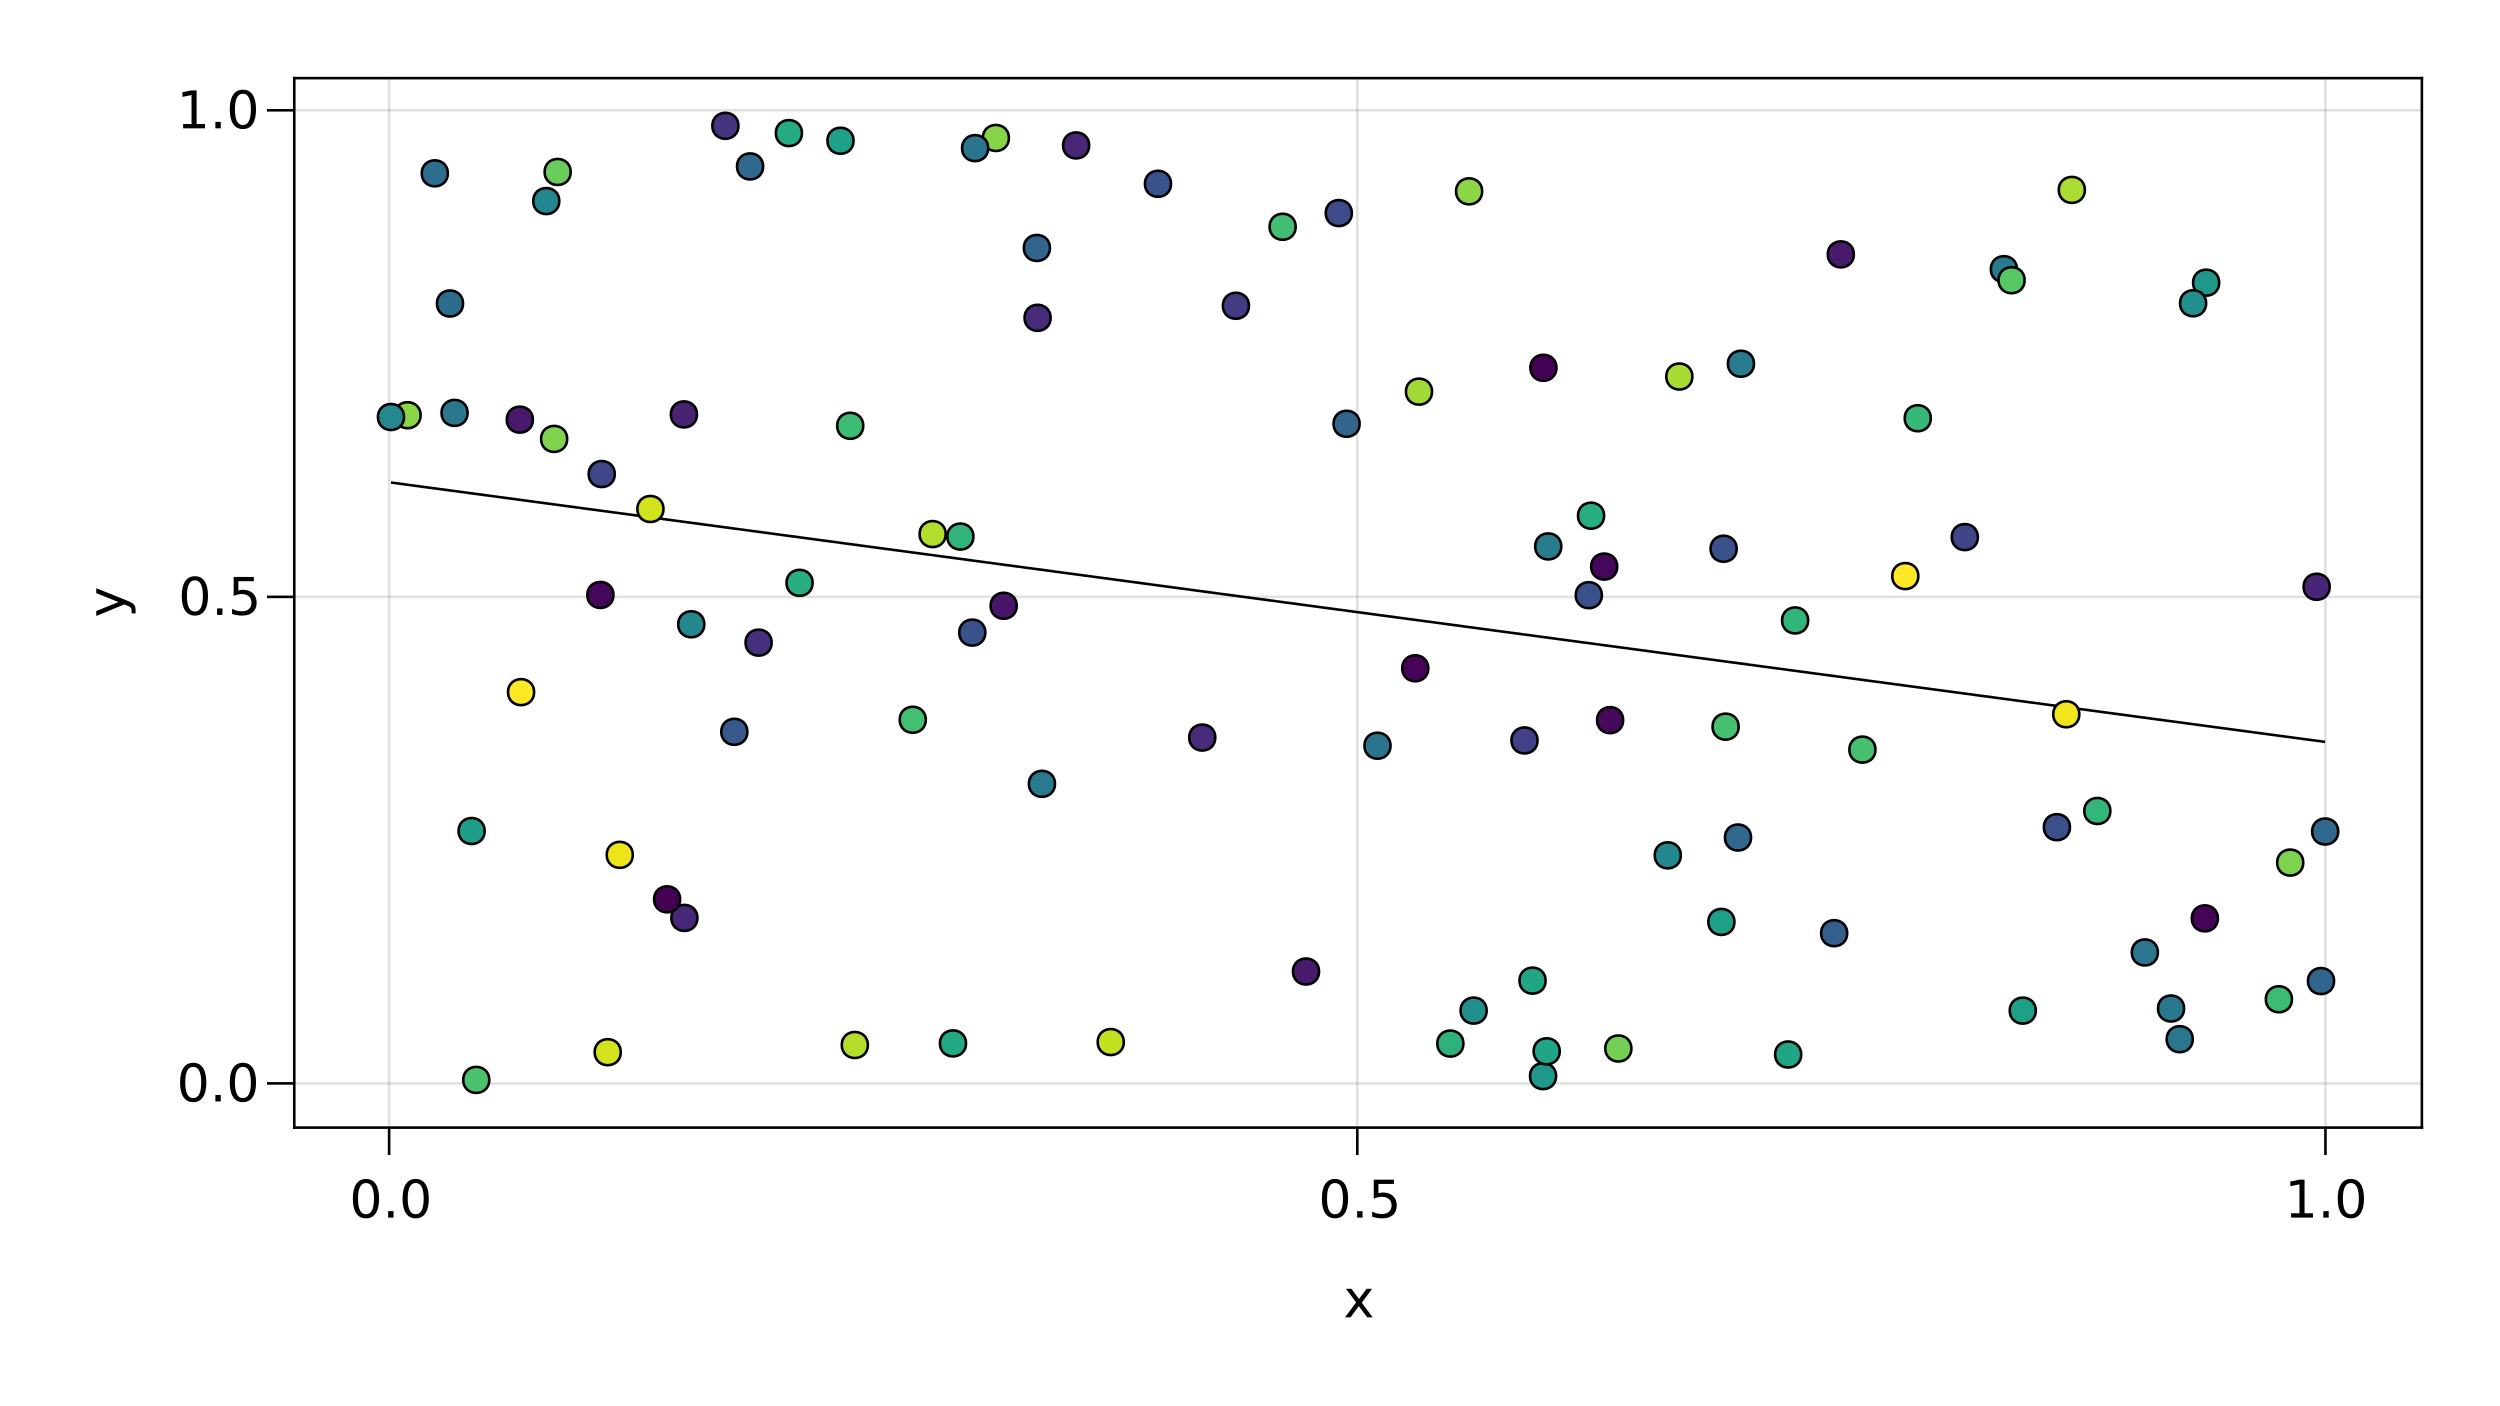<?xml version="1.0" encoding="UTF-8"?>
<svg xmlns="http://www.w3.org/2000/svg" xmlns:xlink="http://www.w3.org/1999/xlink" width="960pt" height="540pt" viewBox="0 0 960 540" version="1.1">
<defs>
<g>
<symbol overflow="visible" id="glyph0-0">
<path style="stroke:none;" d="M 1 3.531 L 1 -14.109 L 11 -14.109 L 11 3.531 Z M 2.125 2.422 L 9.891 2.422 L 9.891 -12.984 L 2.125 -12.984 Z M 2.125 2.422 "/>
</symbol>
<symbol overflow="visible" id="glyph0-1">
<path style="stroke:none;" d="M 6.359 -13.281 C 5.336 -13.281 4.57 -12.781 4.062 -11.781 C 3.551 -10.781 3.297 -9.281 3.297 -7.281 C 3.297 -5.281 3.551 -3.781 4.062 -2.781 C 4.57 -1.781 5.336 -1.281 6.359 -1.281 C 7.379 -1.281 8.145 -1.781 8.656 -2.781 C 9.164 -3.781 9.422 -5.281 9.422 -7.281 C 9.422 -9.281 9.164 -10.781 8.656 -11.781 C 8.145 -12.781 7.379 -13.281 6.359 -13.281 Z M 6.359 -14.844 C 7.992 -14.844 9.238 -14.195 10.094 -12.906 C 10.957 -11.613 11.391 -9.738 11.391 -7.281 C 11.391 -4.82 10.957 -2.945 10.094 -1.656 C 9.238 -0.363 7.992 0.281 6.359 0.281 C 4.723 0.281 3.473 -0.363 2.609 -1.656 C 1.742 -2.945 1.312 -4.82 1.312 -7.281 C 1.312 -9.738 1.742 -11.613 2.609 -12.906 C 3.473 -14.195 4.723 -14.844 6.359 -14.844 Z M 6.359 -14.844 "/>
</symbol>
<symbol overflow="visible" id="glyph1-0">
<path style="stroke:none;" d="M 1 3.531 L 1 -14.109 L 11 -14.109 L 11 3.531 Z M 2.125 2.422 L 9.891 2.422 L 9.891 -12.984 L 2.125 -12.984 Z M 2.125 2.422 "/>
</symbol>
<symbol overflow="visible" id="glyph1-1">
<path style="stroke:none;" d="M 2.141 -2.484 L 4.203 -2.484 L 4.203 0 L 2.141 0 Z M 2.141 -2.484 "/>
</symbol>
<symbol overflow="visible" id="glyph1-2">
<path style="stroke:none;" d="M 6.359 -13.281 C 5.336 -13.281 4.57 -12.781 4.062 -11.781 C 3.551 -10.781 3.297 -9.281 3.297 -7.281 C 3.297 -5.281 3.551 -3.781 4.062 -2.781 C 4.57 -1.781 5.336 -1.281 6.359 -1.281 C 7.379 -1.281 8.145 -1.781 8.656 -2.781 C 9.164 -3.781 9.422 -5.281 9.422 -7.281 C 9.422 -9.281 9.164 -10.781 8.656 -11.781 C 8.145 -12.781 7.379 -13.281 6.359 -13.281 Z M 6.359 -14.844 C 7.992 -14.844 9.238 -14.195 10.094 -12.906 C 10.957 -11.613 11.391 -9.738 11.391 -7.281 C 11.391 -4.82 10.957 -2.945 10.094 -1.656 C 9.238 -0.363 7.992 0.281 6.359 0.281 C 4.723 0.281 3.473 -0.363 2.609 -1.656 C 1.742 -2.945 1.312 -4.82 1.312 -7.281 C 1.312 -9.738 1.742 -11.613 2.609 -12.906 C 3.473 -14.195 4.723 -14.844 6.359 -14.844 Z M 6.359 -14.844 "/>
</symbol>
<symbol overflow="visible" id="glyph2-0">
<path style="stroke:none;" d="M 1 3.531 L 1 -14.109 L 11 -14.109 L 11 3.531 Z M 2.125 2.422 L 9.891 2.422 L 9.891 -12.984 L 2.125 -12.984 Z M 2.125 2.422 "/>
</symbol>
<symbol overflow="visible" id="glyph2-1">
<path style="stroke:none;" d="M 6.359 -13.281 C 5.336 -13.281 4.57 -12.781 4.062 -11.781 C 3.551 -10.781 3.297 -9.281 3.297 -7.281 C 3.297 -5.281 3.551 -3.781 4.062 -2.781 C 4.57 -1.781 5.336 -1.281 6.359 -1.281 C 7.379 -1.281 8.145 -1.781 8.656 -2.781 C 9.164 -3.781 9.422 -5.281 9.422 -7.281 C 9.422 -9.281 9.164 -10.781 8.656 -11.781 C 8.145 -12.781 7.379 -13.281 6.359 -13.281 Z M 6.359 -14.844 C 7.992 -14.844 9.238 -14.195 10.094 -12.906 C 10.957 -11.613 11.391 -9.738 11.391 -7.281 C 11.391 -4.82 10.957 -2.945 10.094 -1.656 C 9.238 -0.363 7.992 0.281 6.359 0.281 C 4.723 0.281 3.473 -0.363 2.609 -1.656 C 1.742 -2.945 1.312 -4.82 1.312 -7.281 C 1.312 -9.738 1.742 -11.613 2.609 -12.906 C 3.473 -14.195 4.723 -14.844 6.359 -14.844 Z M 6.359 -14.844 "/>
</symbol>
<symbol overflow="visible" id="glyph2-2">
<path style="stroke:none;" d="M 2.484 -1.656 L 5.703 -1.656 L 5.703 -12.781 L 2.203 -12.078 L 2.203 -13.875 L 5.688 -14.578 L 7.656 -14.578 L 7.656 -1.656 L 10.875 -1.656 L 10.875 0 L 2.484 0 Z M 2.484 -1.656 "/>
</symbol>
<symbol overflow="visible" id="glyph2-3">
<path style="stroke:none;" d="M 10.984 -10.938 L 7.016 -5.609 L 11.188 0 L 9.062 0 L 5.875 -4.297 L 2.703 0 L 0.578 0 L 4.828 -5.719 L 0.938 -10.938 L 3.062 -10.938 L 5.953 -7.047 L 8.859 -10.938 Z M 10.984 -10.938 "/>
</symbol>
<symbol overflow="visible" id="glyph3-0">
<path style="stroke:none;" d="M 1 3.531 L 1 -14.109 L 11 -14.109 L 11 3.531 Z M 2.125 2.422 L 9.891 2.422 L 9.891 -12.984 L 2.125 -12.984 Z M 2.125 2.422 "/>
</symbol>
<symbol overflow="visible" id="glyph3-1">
<path style="stroke:none;" d="M 2.141 -2.484 L 4.203 -2.484 L 4.203 0 L 2.141 0 Z M 2.141 -2.484 "/>
</symbol>
<symbol overflow="visible" id="glyph3-2">
<path style="stroke:none;" d="M 2.156 -14.578 L 9.906 -14.578 L 9.906 -12.922 L 3.969 -12.922 L 3.969 -9.344 C 4.25 -9.445 4.531 -9.52 4.812 -9.562 C 5.102 -9.613 5.395 -9.641 5.688 -9.641 C 7.312 -9.641 8.598 -9.191 9.547 -8.297 C 10.504 -7.41 10.984 -6.203 10.984 -4.672 C 10.984 -3.109 10.492 -1.891 9.516 -1.016 C 8.535 -0.148 7.156 0.281 5.375 0.281 C 4.77 0.281 4.148 0.227 3.516 0.125 C 2.879 0.02 2.223 -0.133 1.547 -0.344 L 1.547 -2.328 C 2.129 -2.004 2.734 -1.766 3.359 -1.609 C 3.984 -1.453 4.645 -1.375 5.344 -1.375 C 6.469 -1.375 7.359 -1.672 8.016 -2.266 C 8.672 -2.859 9 -3.66 9 -4.672 C 9 -5.691 8.672 -6.5 8.016 -7.094 C 7.359 -7.688 6.469 -7.984 5.344 -7.984 C 4.812 -7.984 4.285 -7.922 3.766 -7.797 C 3.242 -7.68 2.707 -7.5 2.156 -7.25 Z M 2.156 -14.578 "/>
</symbol>
<symbol overflow="visible" id="glyph4-0">
<path style="stroke:none;" d="M 1 3.531 L 1 -14.109 L 11 -14.109 L 11 3.531 Z M 2.125 2.422 L 9.891 2.422 L 9.891 -12.984 L 2.125 -12.984 Z M 2.125 2.422 "/>
</symbol>
<symbol overflow="visible" id="glyph4-1">
<path style="stroke:none;" d="M 2.141 -2.484 L 4.203 -2.484 L 4.203 0 L 2.141 0 Z M 2.141 -2.484 "/>
</symbol>
<symbol overflow="visible" id="glyph4-2">
<path style="stroke:none;" d="M 6.359 -13.281 C 5.336 -13.281 4.57 -12.781 4.062 -11.781 C 3.551 -10.781 3.297 -9.281 3.297 -7.281 C 3.297 -5.281 3.551 -3.781 4.062 -2.781 C 4.57 -1.781 5.336 -1.281 6.359 -1.281 C 7.379 -1.281 8.145 -1.781 8.656 -2.781 C 9.164 -3.781 9.422 -5.281 9.422 -7.281 C 9.422 -9.281 9.164 -10.781 8.656 -11.781 C 8.145 -12.781 7.379 -13.281 6.359 -13.281 Z M 6.359 -14.844 C 7.992 -14.844 9.238 -14.195 10.094 -12.906 C 10.957 -11.613 11.391 -9.738 11.391 -7.281 C 11.391 -4.82 10.957 -2.945 10.094 -1.656 C 9.238 -0.363 7.992 0.281 6.359 0.281 C 4.723 0.281 3.473 -0.363 2.609 -1.656 C 1.742 -2.945 1.312 -4.82 1.312 -7.281 C 1.312 -9.738 1.742 -11.613 2.609 -12.906 C 3.473 -14.195 4.723 -14.844 6.359 -14.844 Z M 6.359 -14.844 "/>
</symbol>
<symbol overflow="visible" id="glyph5-0">
<path style="stroke:none;" d="M 1 3.531 L 1 -14.109 L 11 -14.109 L 11 3.531 Z M 2.125 2.422 L 9.891 2.422 L 9.891 -12.984 L 2.125 -12.984 Z M 2.125 2.422 "/>
</symbol>
<symbol overflow="visible" id="glyph5-1">
<path style="stroke:none;" d="M 6.359 -13.281 C 5.336 -13.281 4.57 -12.781 4.062 -11.781 C 3.551 -10.781 3.297 -9.281 3.297 -7.281 C 3.297 -5.281 3.551 -3.781 4.062 -2.781 C 4.57 -1.781 5.336 -1.281 6.359 -1.281 C 7.379 -1.281 8.145 -1.781 8.656 -2.781 C 9.164 -3.781 9.422 -5.281 9.422 -7.281 C 9.422 -9.281 9.164 -10.781 8.656 -11.781 C 8.145 -12.781 7.379 -13.281 6.359 -13.281 Z M 6.359 -14.844 C 7.992 -14.844 9.238 -14.195 10.094 -12.906 C 10.957 -11.613 11.391 -9.738 11.391 -7.281 C 11.391 -4.82 10.957 -2.945 10.094 -1.656 C 9.238 -0.363 7.992 0.281 6.359 0.281 C 4.723 0.281 3.473 -0.363 2.609 -1.656 C 1.742 -2.945 1.312 -4.82 1.312 -7.281 C 1.312 -9.738 1.742 -11.613 2.609 -12.906 C 3.473 -14.195 4.723 -14.844 6.359 -14.844 Z M 6.359 -14.844 "/>
</symbol>
<symbol overflow="visible" id="glyph6-0">
<path style="stroke:none;" d="M 1 3.531 L 1 -14.109 L 11 -14.109 L 11 3.531 Z M 2.125 2.422 L 9.891 2.422 L 9.891 -12.984 L 2.125 -12.984 Z M 2.125 2.422 "/>
</symbol>
<symbol overflow="visible" id="glyph6-1">
<path style="stroke:none;" d="M 2.141 -2.484 L 4.203 -2.484 L 4.203 0 L 2.141 0 Z M 2.141 -2.484 "/>
</symbol>
<symbol overflow="visible" id="glyph6-2">
<path style="stroke:none;" d="M 6.359 -13.281 C 5.336 -13.281 4.57 -12.781 4.062 -11.781 C 3.551 -10.781 3.297 -9.281 3.297 -7.281 C 3.297 -5.281 3.551 -3.781 4.062 -2.781 C 4.57 -1.781 5.336 -1.281 6.359 -1.281 C 7.379 -1.281 8.145 -1.781 8.656 -2.781 C 9.164 -3.781 9.422 -5.281 9.422 -7.281 C 9.422 -9.281 9.164 -10.781 8.656 -11.781 C 8.145 -12.781 7.379 -13.281 6.359 -13.281 Z M 6.359 -14.844 C 7.992 -14.844 9.238 -14.195 10.094 -12.906 C 10.957 -11.613 11.391 -9.738 11.391 -7.281 C 11.391 -4.82 10.957 -2.945 10.094 -1.656 C 9.238 -0.363 7.992 0.281 6.359 0.281 C 4.723 0.281 3.473 -0.363 2.609 -1.656 C 1.742 -2.945 1.312 -4.82 1.312 -7.281 C 1.312 -9.738 1.742 -11.613 2.609 -12.906 C 3.473 -14.195 4.723 -14.844 6.359 -14.844 Z M 6.359 -14.844 "/>
</symbol>
<symbol overflow="visible" id="glyph7-0">
<path style="stroke:none;" d="M 1 3.531 L 1 -14.109 L 11 -14.109 L 11 3.531 Z M 2.125 2.422 L 9.891 2.422 L 9.891 -12.984 L 2.125 -12.984 Z M 2.125 2.422 "/>
</symbol>
<symbol overflow="visible" id="glyph7-1">
<path style="stroke:none;" d="M 6.359 -13.281 C 5.336 -13.281 4.57 -12.781 4.062 -11.781 C 3.551 -10.781 3.297 -9.281 3.297 -7.281 C 3.297 -5.281 3.551 -3.781 4.062 -2.781 C 4.57 -1.781 5.336 -1.281 6.359 -1.281 C 7.379 -1.281 8.145 -1.781 8.656 -2.781 C 9.164 -3.781 9.422 -5.281 9.422 -7.281 C 9.422 -9.281 9.164 -10.781 8.656 -11.781 C 8.145 -12.781 7.379 -13.281 6.359 -13.281 Z M 6.359 -14.844 C 7.992 -14.844 9.238 -14.195 10.094 -12.906 C 10.957 -11.613 11.391 -9.738 11.391 -7.281 C 11.391 -4.82 10.957 -2.945 10.094 -1.656 C 9.238 -0.363 7.992 0.281 6.359 0.281 C 4.723 0.281 3.473 -0.363 2.609 -1.656 C 1.742 -2.945 1.312 -4.82 1.312 -7.281 C 1.312 -9.738 1.742 -11.613 2.609 -12.906 C 3.473 -14.195 4.723 -14.844 6.359 -14.844 Z M 6.359 -14.844 "/>
</symbol>
<symbol overflow="visible" id="glyph8-0">
<path style="stroke:none;" d="M 1 3.531 L 1 -14.109 L 11 -14.109 L 11 3.531 Z M 2.125 2.422 L 9.891 2.422 L 9.891 -12.984 L 2.125 -12.984 Z M 2.125 2.422 "/>
</symbol>
<symbol overflow="visible" id="glyph8-1">
<path style="stroke:none;" d="M 2.141 -2.484 L 4.203 -2.484 L 4.203 0 L 2.141 0 Z M 2.141 -2.484 "/>
</symbol>
<symbol overflow="visible" id="glyph8-2">
<path style="stroke:none;" d="M 2.156 -14.578 L 9.906 -14.578 L 9.906 -12.922 L 3.969 -12.922 L 3.969 -9.344 C 4.25 -9.445 4.531 -9.52 4.812 -9.562 C 5.102 -9.613 5.395 -9.641 5.688 -9.641 C 7.312 -9.641 8.598 -9.191 9.547 -8.297 C 10.504 -7.41 10.984 -6.203 10.984 -4.672 C 10.984 -3.109 10.492 -1.891 9.516 -1.016 C 8.535 -0.148 7.156 0.281 5.375 0.281 C 4.77 0.281 4.148 0.227 3.516 0.125 C 2.879 0.02 2.223 -0.133 1.547 -0.344 L 1.547 -2.328 C 2.129 -2.004 2.734 -1.766 3.359 -1.609 C 3.984 -1.453 4.645 -1.375 5.344 -1.375 C 6.469 -1.375 7.359 -1.672 8.016 -2.266 C 8.672 -2.859 9 -3.66 9 -4.672 C 9 -5.691 8.672 -6.5 8.016 -7.094 C 7.359 -7.688 6.469 -7.984 5.344 -7.984 C 4.812 -7.984 4.285 -7.922 3.766 -7.797 C 3.242 -7.68 2.707 -7.5 2.156 -7.25 Z M 2.156 -14.578 "/>
</symbol>
<symbol overflow="visible" id="glyph9-0">
<path style="stroke:none;" d="M 1 3.531 L 1 -14.109 L 11 -14.109 L 11 3.531 Z M 2.125 2.422 L 9.891 2.422 L 9.891 -12.984 L 2.125 -12.984 Z M 2.125 2.422 "/>
</symbol>
<symbol overflow="visible" id="glyph9-1">
<path style="stroke:none;" d="M 2.484 -1.656 L 5.703 -1.656 L 5.703 -12.781 L 2.203 -12.078 L 2.203 -13.875 L 5.688 -14.578 L 7.656 -14.578 L 7.656 -1.656 L 10.875 -1.656 L 10.875 0 L 2.484 0 Z M 2.484 -1.656 "/>
</symbol>
<symbol overflow="visible" id="glyph10-0">
<path style="stroke:none;" d="M 1 3.531 L 1 -14.109 L 11 -14.109 L 11 3.531 Z M 2.125 2.422 L 9.891 2.422 L 9.891 -12.984 L 2.125 -12.984 Z M 2.125 2.422 "/>
</symbol>
<symbol overflow="visible" id="glyph10-1">
<path style="stroke:none;" d="M 2.141 -2.484 L 4.203 -2.484 L 4.203 0 L 2.141 0 Z M 2.141 -2.484 "/>
</symbol>
<symbol overflow="visible" id="glyph10-2">
<path style="stroke:none;" d="M 6.359 -13.281 C 5.336 -13.281 4.57 -12.781 4.062 -11.781 C 3.551 -10.781 3.297 -9.281 3.297 -7.281 C 3.297 -5.281 3.551 -3.781 4.062 -2.781 C 4.57 -1.781 5.336 -1.281 6.359 -1.281 C 7.379 -1.281 8.145 -1.781 8.656 -2.781 C 9.164 -3.781 9.422 -5.281 9.422 -7.281 C 9.422 -9.281 9.164 -10.781 8.656 -11.781 C 8.145 -12.781 7.379 -13.281 6.359 -13.281 Z M 6.359 -14.844 C 7.992 -14.844 9.238 -14.195 10.094 -12.906 C 10.957 -11.613 11.391 -9.738 11.391 -7.281 C 11.391 -4.82 10.957 -2.945 10.094 -1.656 C 9.238 -0.363 7.992 0.281 6.359 0.281 C 4.723 0.281 3.473 -0.363 2.609 -1.656 C 1.742 -2.945 1.312 -4.82 1.312 -7.281 C 1.312 -9.738 1.742 -11.613 2.609 -12.906 C 3.473 -14.195 4.723 -14.844 6.359 -14.844 Z M 6.359 -14.844 "/>
</symbol>
<symbol overflow="visible" id="glyph11-0">
<path style="stroke:none;" d="M 3.531 -1 L -14.109 -1 L -14.109 -11 L 3.531 -11 Z M 2.422 -2.125 L 2.422 -9.891 L -12.984 -9.891 L -12.984 -2.125 Z M 2.422 -2.125 "/>
</symbol>
<symbol overflow="visible" id="glyph11-1">
<path style="stroke:none;" d="M 1.016 -6.438 C 2.316 -5.926 3.164 -5.43 3.562 -4.953 C 3.957 -4.473 4.156 -3.828 4.156 -3.016 L 4.156 -1.578 L 2.656 -1.578 L 2.656 -2.641 C 2.656 -3.129 2.535 -3.508 2.297 -3.781 C 2.066 -4.062 1.516 -4.367 0.641 -4.703 L -0.172 -5.016 L -10.938 -0.594 L -10.938 -2.5 L -2.391 -5.922 L -10.938 -9.344 L -10.938 -11.234 Z M 1.016 -6.438 "/>
</symbol>
</g>
<clipPath id="clip1">
  <path d="M 259 30 L 298 30 L 298 68 L 259 68 Z M 259 30 "/>
</clipPath>
<clipPath id="clip2">
  <path d="M 163 395 L 203 395 L 203 433 L 163 433 Z M 163 395 "/>
</clipPath>
</defs>
<g id="surface26">
<rect x="0" y="0" width="960" height="540" style="fill:rgb(100%,100%,100%);fill-opacity:1;stroke:none;"/>
<path style=" stroke:none;fill-rule:nonzero;fill:rgb(100%,100%,100%);fill-opacity:1;" d="M 113 433 L 930 433 L 930 30 L 113 30 Z M 113 433 "/>
<path style="fill:none;stroke-width:1;stroke-linecap:butt;stroke-linejoin:miter;stroke:rgb(0%,0%,0%);stroke-opacity:0.12;stroke-miterlimit:10;" d="M 149.422 433 L 149.422 30 "/>
<path style="fill:none;stroke-width:1;stroke-linecap:butt;stroke-linejoin:miter;stroke:rgb(0%,0%,0%);stroke-opacity:0.12;stroke-miterlimit:10;" d="M 521.199 433 L 521.199 30 "/>
<path style="fill:none;stroke-width:1;stroke-linecap:butt;stroke-linejoin:miter;stroke:rgb(0%,0%,0%);stroke-opacity:0.12;stroke-miterlimit:10;" d="M 892.973 433 L 892.973 30 "/>
<path style="fill:none;stroke-width:1;stroke-linecap:butt;stroke-linejoin:miter;stroke:rgb(0%,0%,0%);stroke-opacity:0.12;stroke-miterlimit:10;" d="M 113 416.023 L 930 416.023 "/>
<path style="fill:none;stroke-width:1;stroke-linecap:butt;stroke-linejoin:miter;stroke:rgb(0%,0%,0%);stroke-opacity:0.12;stroke-miterlimit:10;" d="M 113 229.191 L 930 229.191 "/>
<path style="fill:none;stroke-width:1;stroke-linecap:butt;stroke-linejoin:miter;stroke:rgb(0%,0%,0%);stroke-opacity:0.12;stroke-miterlimit:10;" d="M 113 42.355 L 930 42.355 "/>
<g style="fill:rgb(0%,0%,0%);fill-opacity:1;">
  <use xlink:href="#glyph0-1" x="134.184" y="467.562"/>
</g>
<g style="fill:rgb(0%,0%,0%);fill-opacity:1;">
  <use xlink:href="#glyph1-1" x="146.91" y="467.562"/>
</g>
<g style="fill:rgb(0%,0%,0%);fill-opacity:1;">
  <use xlink:href="#glyph1-2" x="153.266" y="467.562"/>
</g>
<g style="fill:rgb(0%,0%,0%);fill-opacity:1;">
  <use xlink:href="#glyph2-1" x="506.281" y="467.562"/>
</g>
<g style="fill:rgb(0%,0%,0%);fill-opacity:1;">
  <use xlink:href="#glyph3-1" x="519.004" y="467.562"/>
</g>
<g style="fill:rgb(0%,0%,0%);fill-opacity:1;">
  <use xlink:href="#glyph3-2" x="525.363" y="467.562"/>
</g>
<g style="fill:rgb(0%,0%,0%);fill-opacity:1;">
  <use xlink:href="#glyph2-2" x="877.293" y="467.562"/>
</g>
<g style="fill:rgb(0%,0%,0%);fill-opacity:1;">
  <use xlink:href="#glyph4-1" x="890.016" y="467.562"/>
</g>
<g style="fill:rgb(0%,0%,0%);fill-opacity:1;">
  <use xlink:href="#glyph4-2" x="896.375" y="467.562"/>
</g>
<g style="fill:rgb(0%,0%,0%);fill-opacity:1;">
  <use xlink:href="#glyph2-3" x="515.91" y="505.844"/>
</g>
<g style="fill:rgb(0%,0%,0%);fill-opacity:1;">
  <use xlink:href="#glyph5-1" x="67.84" y="422.949"/>
</g>
<g style="fill:rgb(0%,0%,0%);fill-opacity:1;">
  <use xlink:href="#glyph6-1" x="80.566" y="422.949"/>
</g>
<g style="fill:rgb(0%,0%,0%);fill-opacity:1;">
  <use xlink:href="#glyph6-2" x="86.922" y="422.949"/>
</g>
<g style="fill:rgb(0%,0%,0%);fill-opacity:1;">
  <use xlink:href="#glyph7-1" x="68.484" y="236.113"/>
</g>
<g style="fill:rgb(0%,0%,0%);fill-opacity:1;">
  <use xlink:href="#glyph8-1" x="81.211" y="236.113"/>
</g>
<g style="fill:rgb(0%,0%,0%);fill-opacity:1;">
  <use xlink:href="#glyph8-2" x="87.566" y="236.113"/>
</g>
<g style="fill:rgb(0%,0%,0%);fill-opacity:1;">
  <use xlink:href="#glyph9-1" x="67.84" y="49.281"/>
</g>
<g style="fill:rgb(0%,0%,0%);fill-opacity:1;">
  <use xlink:href="#glyph10-1" x="80.566" y="49.281"/>
</g>
<g style="fill:rgb(0%,0%,0%);fill-opacity:1;">
  <use xlink:href="#glyph10-2" x="86.922" y="49.281"/>
</g>
<g style="fill:rgb(0%,0%,0%);fill-opacity:1;">
  <use xlink:href="#glyph11-1" x="47.898" y="237.121"/>
</g>
<path style="fill:none;stroke-width:1;stroke-linecap:butt;stroke-linejoin:miter;stroke:rgb(0%,0%,0%);stroke-opacity:1;stroke-miterlimit:10;" d="M 150.137 185.293 L 157.641 186.297 L 165.141 187.305 L 172.645 188.309 L 180.145 189.316 L 187.648 190.324 L 195.148 191.328 L 202.652 192.336 L 210.156 193.34 L 217.656 194.348 L 225.16 195.352 L 232.66 196.359 L 240.164 197.363 L 247.668 198.371 L 255.168 199.379 L 262.672 200.383 L 270.172 201.391 L 277.676 202.395 L 285.176 203.402 L 292.68 204.406 L 300.184 205.414 L 307.684 206.418 L 315.188 207.426 L 322.688 208.434 L 330.191 209.438 L 337.695 210.445 L 345.195 211.449 L 352.699 212.457 L 360.199 213.461 L 375.207 215.477 L 382.707 216.48 L 390.211 217.488 L 397.711 218.492 L 405.215 219.5 L 412.715 220.504 L 420.219 221.512 L 427.723 222.516 L 435.223 223.523 L 442.727 224.531 L 450.227 225.535 L 457.73 226.543 L 465.234 227.547 L 472.734 228.555 L 480.238 229.559 L 487.738 230.566 L 495.242 231.57 L 502.746 232.578 L 510.246 233.586 L 517.75 234.59 L 525.25 235.598 L 532.754 236.602 L 540.254 237.609 L 547.758 238.613 L 555.262 239.621 L 562.762 240.625 L 570.266 241.633 L 577.766 242.641 L 585.27 243.645 L 592.773 244.652 L 600.273 245.656 L 607.777 246.664 L 615.277 247.668 L 622.781 248.676 L 630.285 249.68 L 637.785 250.688 L 645.289 251.695 L 652.789 252.699 L 660.293 253.707 L 667.793 254.711 L 675.297 255.719 L 682.801 256.723 L 690.301 257.73 L 697.805 258.734 L 705.305 259.742 L 712.809 260.75 L 720.312 261.754 L 727.812 262.762 L 735.316 263.766 L 742.816 264.773 L 750.32 265.777 L 757.824 266.785 L 765.324 267.789 L 772.828 268.797 L 780.328 269.805 L 787.832 270.809 L 795.332 271.816 L 802.836 272.82 L 810.34 273.828 L 817.84 274.832 L 825.344 275.84 L 832.844 276.844 L 847.852 278.859 L 855.352 279.863 L 862.855 280.871 L 870.355 281.875 L 877.859 282.883 L 885.359 283.887 L 892.863 284.895 "/>
<path style="fill-rule:nonzero;fill:rgb(23.158%,31.814%,54.462%);fill-opacity:1;stroke-width:1;stroke-linecap:butt;stroke-linejoin:miter;stroke:rgb(0%,0%,0%);stroke-opacity:1;stroke-miterlimit:10;" d="M 666.875 210.715 C 666.875 217.383 656.875 217.383 656.875 210.715 C 656.875 204.047 666.875 204.047 666.875 210.715 "/>
<path style="fill-rule:nonzero;fill:rgb(21.757%,34.86%,55.007%);fill-opacity:1;stroke-width:1;stroke-linecap:butt;stroke-linejoin:miter;stroke:rgb(0%,0%,0%);stroke-opacity:1;stroke-miterlimit:10;" d="M 286.98 281.016 C 286.98 287.684 276.98 287.684 276.98 281.016 C 276.98 274.352 286.98 274.352 286.98 281.016 "/>
<path style="fill-rule:nonzero;fill:rgb(15.247%,67.808%,50.533%);fill-opacity:1;stroke-width:1;stroke-linecap:butt;stroke-linejoin:miter;stroke:rgb(0%,0%,0%);stroke-opacity:1;stroke-miterlimit:10;" d="M 615.965 198.027 C 615.965 204.691 605.965 204.691 605.965 198.027 C 605.965 191.359 615.965 191.359 615.965 198.027 "/>
<path style="fill-rule:nonzero;fill:rgb(54.936%,83.865%,27.306%);fill-opacity:1;stroke-width:1;stroke-linecap:butt;stroke-linejoin:miter;stroke:rgb(0%,0%,0%);stroke-opacity:1;stroke-miterlimit:10;" d="M 569.133 73.473 C 569.133 80.141 559.133 80.141 559.133 73.473 C 559.133 66.805 569.133 66.805 569.133 73.473 "/>
<path style="fill-rule:nonzero;fill:rgb(28.286%,10.916%,43.017%);fill-opacity:1;stroke-width:1;stroke-linecap:butt;stroke-linejoin:miter;stroke:rgb(0%,0%,0%);stroke-opacity:1;stroke-miterlimit:10;" d="M 506.504 373.059 C 506.504 379.727 496.504 379.727 496.504 373.059 C 496.504 366.395 506.504 366.395 506.504 373.059 "/>
<path style="fill-rule:nonzero;fill:rgb(17.965%,43.227%,55.737%);fill-opacity:1;stroke-width:1;stroke-linecap:butt;stroke-linejoin:miter;stroke:rgb(0%,0%,0%);stroke-opacity:1;stroke-miterlimit:10;" d="M 171.965 66.559 C 171.965 73.223 161.965 73.223 161.965 66.559 C 161.965 59.891 171.965 59.891 171.965 66.559 "/>
<path style="fill-rule:nonzero;fill:rgb(12.919%,56.253%,55.115%);fill-opacity:1;stroke-width:1;stroke-linecap:butt;stroke-linejoin:miter;stroke:rgb(0%,0%,0%);stroke-opacity:1;stroke-miterlimit:10;" d="M 570.875 388.066 C 570.875 394.734 560.875 394.734 560.875 388.066 C 560.875 381.398 570.875 381.398 570.875 388.066 "/>
<path style="fill-rule:nonzero;fill:rgb(40.872%,80.168%,35.973%);fill-opacity:1;stroke-width:1;stroke-linecap:butt;stroke-linejoin:miter;stroke:rgb(0%,0%,0%);stroke-opacity:1;stroke-miterlimit:10;" d="M 219.137 66.039 C 219.137 72.703 209.137 72.703 209.137 66.039 C 209.137 59.371 219.137 59.371 219.137 66.039 "/>
<path style="fill-rule:nonzero;fill:rgb(26.442%,23.463%,51.709%);fill-opacity:1;stroke-width:1;stroke-linecap:butt;stroke-linejoin:miter;stroke:rgb(0%,0%,0%);stroke-opacity:1;stroke-miterlimit:10;" d="M 479.598 117.418 C 479.598 124.086 469.598 124.086 469.598 117.418 C 469.598 110.75 479.598 110.75 479.598 117.418 "/>
<path style="fill-rule:nonzero;fill:rgb(25.115%,27.237%,53.241%);fill-opacity:1;stroke-width:1;stroke-linecap:butt;stroke-linejoin:miter;stroke:rgb(0%,0%,0%);stroke-opacity:1;stroke-miterlimit:10;" d="M 759.488 206.246 C 759.488 212.91 749.488 212.91 749.488 206.246 C 749.488 199.578 759.488 199.578 759.488 206.246 "/>
<path style="fill-rule:nonzero;fill:rgb(28.238%,10.167%,42.329%);fill-opacity:1;stroke-width:1;stroke-linecap:butt;stroke-linejoin:miter;stroke:rgb(0%,0%,0%);stroke-opacity:1;stroke-miterlimit:10;" d="M 711.875 97.684 C 711.875 104.348 701.875 104.348 701.875 97.684 C 701.875 91.016 711.875 91.016 711.875 97.684 "/>
<path style="fill-rule:nonzero;fill:rgb(18.987%,40.88%,55.618%);fill-opacity:1;stroke-width:1;stroke-linecap:butt;stroke-linejoin:miter;stroke:rgb(0%,0%,0%);stroke-opacity:1;stroke-miterlimit:10;" d="M 293.027 63.902 C 293.027 70.57 283.027 70.57 283.027 63.902 C 283.027 57.238 293.027 57.238 293.027 63.902 "/>
<path style="fill-rule:nonzero;fill:rgb(99.263%,90.608%,14.356%);fill-opacity:1;stroke-width:1;stroke-linecap:butt;stroke-linejoin:miter;stroke:rgb(0%,0%,0%);stroke-opacity:1;stroke-miterlimit:10;" d="M 736.633 221.211 C 736.633 227.879 726.633 227.879 726.633 221.211 C 726.633 214.547 736.633 214.547 736.633 221.211 "/>
<path style="fill-rule:nonzero;fill:rgb(18.322%,42.408%,55.696%);fill-opacity:1;stroke-width:1;stroke-linecap:butt;stroke-linejoin:miter;stroke:rgb(0%,0%,0%);stroke-opacity:1;stroke-miterlimit:10;" d="M 177.793 116.547 C 177.793 123.211 167.793 123.211 167.793 116.547 C 167.793 109.879 177.793 109.879 177.793 116.547 "/>
<path style="fill-rule:nonzero;fill:rgb(20.604%,37.333%,55.317%);fill-opacity:1;stroke-width:1;stroke-linecap:butt;stroke-linejoin:miter;stroke:rgb(0%,0%,0%);stroke-opacity:1;stroke-miterlimit:10;" d="M 709.316 358.348 C 709.316 365.012 699.316 365.012 699.316 358.348 C 699.316 351.68 709.316 351.68 709.316 358.348 "/>
<path style="fill-rule:nonzero;fill:rgb(19.606%,39.511%,55.516%);fill-opacity:1;stroke-width:1;stroke-linecap:butt;stroke-linejoin:miter;stroke:rgb(0%,0%,0%);stroke-opacity:1;stroke-miterlimit:10;" d="M 522.086 162.734 C 522.086 169.402 512.086 169.402 512.086 162.734 C 512.086 156.066 522.086 156.066 522.086 162.734 "/>
<path style="fill-rule:nonzero;fill:rgb(19.522%,39.696%,55.53%);fill-opacity:1;stroke-width:1;stroke-linecap:butt;stroke-linejoin:miter;stroke:rgb(0%,0%,0%);stroke-opacity:1;stroke-miterlimit:10;" d="M 896.266 376.723 C 896.266 383.387 886.266 383.387 886.266 376.723 C 886.266 370.055 896.266 370.055 896.266 376.723 "/>
<path style="fill-rule:nonzero;fill:rgb(16.622%,46.477%,55.805%);fill-opacity:1;stroke-width:1;stroke-linecap:butt;stroke-linejoin:miter;stroke:rgb(0%,0%,0%);stroke-opacity:1;stroke-miterlimit:10;" d="M 842.012 399.051 C 842.012 405.719 832.012 405.719 832.012 399.051 C 832.012 392.383 842.012 392.383 842.012 399.051 "/>
<path style="fill-rule:nonzero;fill:rgb(12.212%,59.016%,54.507%);fill-opacity:1;stroke-width:1;stroke-linecap:butt;stroke-linejoin:miter;stroke:rgb(0%,0%,0%);stroke-opacity:1;stroke-miterlimit:10;" d="M 597.535 413.23 C 597.535 419.898 587.535 419.898 587.535 413.23 C 587.535 406.562 597.535 406.562 597.535 413.23 "/>
<path style="fill-rule:nonzero;fill:rgb(14.215%,52.593%,55.597%);fill-opacity:1;stroke-width:1;stroke-linecap:butt;stroke-linejoin:miter;stroke:rgb(0%,0%,0%);stroke-opacity:1;stroke-miterlimit:10;" d="M 214.762 77.207 C 214.762 83.875 204.762 83.875 204.762 77.207 C 204.762 70.539 214.762 70.539 214.762 77.207 "/>
<path style="fill-rule:nonzero;fill:rgb(28.131%,15.417%,46.76%);fill-opacity:1;stroke-width:1;stroke-linecap:butt;stroke-linejoin:miter;stroke:rgb(0%,0%,0%);stroke-opacity:1;stroke-miterlimit:10;" d="M 418.227 55.844 C 418.227 62.508 408.227 62.508 408.227 55.844 C 408.227 49.176 418.227 49.176 418.227 55.844 "/>
<path style="fill-rule:nonzero;fill:rgb(12.822%,64.735%,52.359%);fill-opacity:1;stroke-width:1;stroke-linecap:butt;stroke-linejoin:miter;stroke:rgb(0%,0%,0%);stroke-opacity:1;stroke-miterlimit:10;" d="M 598.926 403.699 C 598.926 410.367 588.926 410.367 588.926 403.699 C 588.926 397.031 598.926 397.031 598.926 403.699 "/>
<path style="fill-rule:nonzero;fill:rgb(45.685%,81.571%,33.077%);fill-opacity:1;stroke-width:1;stroke-linecap:butt;stroke-linejoin:miter;stroke:rgb(0%,0%,0%);stroke-opacity:1;stroke-miterlimit:10;" d="M 626.445 402.621 C 626.445 409.289 616.445 409.289 616.445 402.621 C 616.445 395.953 626.445 395.953 626.445 402.621 "/>
<path style="fill-rule:nonzero;fill:rgb(24.138%,29.597%,53.942%);fill-opacity:1;stroke-width:1;stroke-linecap:butt;stroke-linejoin:miter;stroke:rgb(0%,0%,0%);stroke-opacity:1;stroke-miterlimit:10;" d="M 519.102 81.816 C 519.102 88.484 509.102 88.484 509.102 81.816 C 509.102 75.152 519.102 75.152 519.102 81.816 "/>
<path style="fill-rule:nonzero;fill:rgb(65.428%,85.955%,20.527%);fill-opacity:1;stroke-width:1;stroke-linecap:butt;stroke-linejoin:miter;stroke:rgb(0%,0%,0%);stroke-opacity:1;stroke-miterlimit:10;" d="M 649.863 144.59 C 649.863 151.258 639.863 151.258 639.863 144.59 C 639.863 137.922 649.863 137.922 649.863 144.59 "/>
<path style="fill-rule:nonzero;fill:rgb(27.931%,17.032%,47.943%);fill-opacity:1;stroke-width:1;stroke-linecap:butt;stroke-linejoin:miter;stroke:rgb(0%,0%,0%);stroke-opacity:1;stroke-miterlimit:10;" d="M 466.664 283.215 C 466.664 289.883 456.664 289.883 456.664 283.215 C 456.664 276.547 466.664 276.547 466.664 283.215 "/>
<path style="fill-rule:nonzero;fill:rgb(12.055%,62.526%,53.371%);fill-opacity:1;stroke-width:1;stroke-linecap:butt;stroke-linejoin:miter;stroke:rgb(0%,0%,0%);stroke-opacity:1;stroke-miterlimit:10;" d="M 666.012 354.012 C 666.012 360.68 656.012 360.68 656.012 354.012 C 656.012 347.348 666.012 347.348 666.012 354.012 "/>
<path style="fill-rule:nonzero;fill:rgb(16.585%,46.569%,55.805%);fill-opacity:1;stroke-width:1;stroke-linecap:butt;stroke-linejoin:miter;stroke:rgb(0%,0%,0%);stroke-opacity:1;stroke-miterlimit:10;" d="M 179.551 158.551 C 179.551 165.219 169.551 165.219 169.551 158.551 C 169.551 151.887 179.551 151.887 179.551 158.551 "/>
<path style="fill-rule:nonzero;fill:rgb(21.353%,72.16%,46.986%);fill-opacity:1;stroke-width:1;stroke-linecap:butt;stroke-linejoin:miter;stroke:rgb(0%,0%,0%);stroke-opacity:1;stroke-miterlimit:10;" d="M 741.422 160.605 C 741.422 167.27 731.422 167.27 731.422 160.605 C 731.422 153.938 741.422 153.938 741.422 160.605 "/>
<path style="fill-rule:nonzero;fill:rgb(17.648%,69.818%,49.064%);fill-opacity:1;stroke-width:1;stroke-linecap:butt;stroke-linejoin:miter;stroke:rgb(0%,0%,0%);stroke-opacity:1;stroke-miterlimit:10;" d="M 561.934 400.73 C 561.934 407.398 551.934 407.398 551.934 400.73 C 551.934 394.062 561.934 394.062 561.934 400.73 "/>
<path style="fill-rule:nonzero;fill:rgb(27.018%,1.841%,34.363%);fill-opacity:1;stroke-width:1;stroke-linecap:butt;stroke-linejoin:miter;stroke:rgb(0%,0%,0%);stroke-opacity:1;stroke-miterlimit:10;" d="M 548.457 256.625 C 548.457 263.293 538.457 263.293 538.457 256.625 C 538.457 249.957 548.457 249.957 548.457 256.625 "/>
<path style="fill-rule:nonzero;fill:rgb(76.552%,87.672%,13.642%);fill-opacity:1;stroke-width:1;stroke-linecap:butt;stroke-linejoin:miter;stroke:rgb(0%,0%,0%);stroke-opacity:1;stroke-miterlimit:10;" d="M 431.523 400.152 C 431.523 406.816 421.523 406.816 421.523 400.152 C 421.523 393.484 431.523 393.484 431.523 400.152 "/>
<path style="fill-rule:nonzero;fill:rgb(12.028%,61.37%,53.779%);fill-opacity:1;stroke-width:1;stroke-linecap:butt;stroke-linejoin:miter;stroke:rgb(0%,0%,0%);stroke-opacity:1;stroke-miterlimit:10;" d="M 186.105 319.109 C 186.105 325.777 176.105 325.777 176.105 319.109 C 176.105 312.445 186.105 312.445 186.105 319.109 "/>
<path style="fill-rule:nonzero;fill:rgb(13.543%,65.802%,51.764%);fill-opacity:1;stroke-width:1;stroke-linecap:butt;stroke-linejoin:miter;stroke:rgb(0%,0%,0%);stroke-opacity:1;stroke-miterlimit:10;" d="M 370.941 400.664 C 370.941 407.332 360.941 407.332 360.941 400.664 C 360.941 393.996 370.941 393.996 370.941 400.664 "/>
<path style="fill-rule:nonzero;fill:rgb(15.703%,48.773%,55.789%);fill-opacity:1;stroke-width:1;stroke-linecap:butt;stroke-linejoin:miter;stroke:rgb(0%,0%,0%);stroke-opacity:1;stroke-miterlimit:10;" d="M 599.523 209.832 C 599.523 216.496 589.523 216.496 589.523 209.832 C 589.523 203.164 599.523 203.164 599.523 209.832 "/>
<path style="fill-rule:nonzero;fill:rgb(54.048%,83.672%,27.874%);fill-opacity:1;stroke-width:1;stroke-linecap:butt;stroke-linejoin:miter;stroke:rgb(0%,0%,0%);stroke-opacity:1;stroke-miterlimit:10;" d="M 161.512 159.441 C 161.512 166.109 151.512 166.109 151.512 159.441 C 151.512 152.773 161.512 152.773 161.512 159.441 "/>
<path style="fill-rule:nonzero;fill:rgb(23.097%,31.949%,54.491%);fill-opacity:1;stroke-width:1;stroke-linecap:butt;stroke-linejoin:miter;stroke:rgb(0%,0%,0%);stroke-opacity:1;stroke-miterlimit:10;" d="M 615.102 228.551 C 615.102 235.219 605.102 235.219 605.102 228.551 C 605.102 221.883 615.102 221.883 615.102 228.551 "/>
<path style="fill-rule:nonzero;fill:rgb(27.228%,2.735%,35.302%);fill-opacity:1;stroke-width:1;stroke-linecap:butt;stroke-linejoin:miter;stroke:rgb(0%,0%,0%);stroke-opacity:1;stroke-miterlimit:10;" d="M 621.012 217.566 C 621.012 224.234 611.012 224.234 611.012 217.566 C 611.012 210.898 621.012 210.898 621.012 217.566 "/>
<path style="fill-rule:nonzero;fill:rgb(12.054%,62.468%,53.392%);fill-opacity:1;stroke-width:1;stroke-linecap:butt;stroke-linejoin:miter;stroke:rgb(0%,0%,0%);stroke-opacity:1;stroke-miterlimit:10;" d="M 781.742 388.078 C 781.742 394.746 771.742 394.746 771.742 388.078 C 771.742 381.414 781.742 381.414 781.742 388.078 "/>
<path style=" stroke:none;fill-rule:nonzero;fill:rgb(27.228%,20.696%,50.293%);fill-opacity:1;" d="M 283.551 48.316 C 283.551 54.984 273.551 54.984 273.551 48.316 C 273.551 41.652 283.551 41.652 283.551 48.316 "/>
<g clip-path="url(#clip1)" clip-rule="nonzero">
<path style="fill:none;stroke-width:1;stroke-linecap:butt;stroke-linejoin:miter;stroke:rgb(0%,0%,0%);stroke-opacity:1;stroke-miterlimit:10;" d="M 283.551 48.316 C 283.551 54.984 273.551 54.984 273.551 48.316 C 273.551 41.652 283.551 41.652 283.551 48.316 "/>
</g>
<path style="fill-rule:nonzero;fill:rgb(19.805%,71.221%,47.85%);fill-opacity:1;stroke-width:1;stroke-linecap:butt;stroke-linejoin:miter;stroke:rgb(0%,0%,0%);stroke-opacity:1;stroke-miterlimit:10;" d="M 810.371 311.41 C 810.371 318.078 800.371 318.078 800.371 311.41 C 800.371 304.746 810.371 304.746 810.371 311.41 "/>
<path style="fill-rule:nonzero;fill:rgb(52.718%,83.38%,28.723%);fill-opacity:1;stroke-width:1;stroke-linecap:butt;stroke-linejoin:miter;stroke:rgb(0%,0%,0%);stroke-opacity:1;stroke-miterlimit:10;" d="M 387.41 52.984 C 387.41 59.648 377.41 59.648 377.41 52.984 C 377.41 46.316 387.41 46.316 387.41 52.984 "/>
<path style="fill-rule:nonzero;fill:rgb(16.934%,45.701%,55.804%);fill-opacity:1;stroke-width:1;stroke-linecap:butt;stroke-linejoin:miter;stroke:rgb(0%,0%,0%);stroke-opacity:1;stroke-miterlimit:10;" d="M 379.449 56.883 C 379.449 63.547 369.449 63.547 369.449 56.883 C 369.449 50.215 379.449 50.215 379.449 56.883 "/>
<path style="fill-rule:nonzero;fill:rgb(94.38%,89.964%,11.394%);fill-opacity:1;stroke-width:1;stroke-linecap:butt;stroke-linejoin:miter;stroke:rgb(0%,0%,0%);stroke-opacity:1;stroke-miterlimit:10;" d="M 798.449 274.277 C 798.449 280.945 788.449 280.945 788.449 274.277 C 788.449 267.609 798.449 267.609 798.449 274.277 "/>
<path style="fill-rule:nonzero;fill:rgb(18.899%,70.631%,48.36%);fill-opacity:1;stroke-width:1;stroke-linecap:butt;stroke-linejoin:miter;stroke:rgb(0%,0%,0%);stroke-opacity:1;stroke-miterlimit:10;" d="M 373.777 206.043 C 373.777 212.711 363.777 212.711 363.777 206.043 C 363.777 199.379 373.777 199.379 373.777 206.043 "/>
<path style="fill-rule:nonzero;fill:rgb(17.226%,45%,55.785%);fill-opacity:1;stroke-width:1;stroke-linecap:butt;stroke-linejoin:miter;stroke:rgb(0%,0%,0%);stroke-opacity:1;stroke-miterlimit:10;" d="M 533.957 286.359 C 533.957 293.023 523.957 293.023 523.957 286.359 C 523.957 279.691 533.957 279.691 533.957 286.359 "/>
<path style="fill-rule:nonzero;fill:rgb(19.461%,39.83%,55.54%);fill-opacity:1;stroke-width:1;stroke-linecap:butt;stroke-linejoin:miter;stroke:rgb(0%,0%,0%);stroke-opacity:1;stroke-miterlimit:10;" d="M 403.168 95.219 C 403.168 101.883 393.168 101.883 393.168 95.219 C 393.168 88.551 403.168 88.551 403.168 95.219 "/>
<path style="fill-rule:nonzero;fill:rgb(19.019%,70.709%,48.292%);fill-opacity:1;stroke-width:1;stroke-linecap:butt;stroke-linejoin:miter;stroke:rgb(0%,0%,0%);stroke-opacity:1;stroke-miterlimit:10;" d="M 694.32 238.246 C 694.32 244.91 684.32 244.91 684.32 238.246 C 684.32 231.578 694.32 231.578 694.32 238.246 "/>
<path style="fill-rule:nonzero;fill:rgb(23.523%,73.303%,45.797%);fill-opacity:1;stroke-width:1;stroke-linecap:butt;stroke-linejoin:miter;stroke:rgb(0%,0%,0%);stroke-opacity:1;stroke-miterlimit:10;" d="M 880.09 383.723 C 880.09 390.387 870.09 390.387 870.09 383.723 C 870.09 377.055 880.09 377.055 880.09 383.723 "/>
<path style="fill-rule:nonzero;fill:rgb(18.999%,40.852%,55.616%);fill-opacity:1;stroke-width:1;stroke-linecap:butt;stroke-linejoin:miter;stroke:rgb(0%,0%,0%);stroke-opacity:1;stroke-miterlimit:10;" d="M 672.391 321.605 C 672.391 328.273 662.391 328.273 662.391 321.605 C 662.391 314.941 672.391 314.941 672.391 321.605 "/>
<path style="fill-rule:nonzero;fill:rgb(26.974%,1.652%,34.164%);fill-opacity:1;stroke-width:1;stroke-linecap:butt;stroke-linejoin:miter;stroke:rgb(0%,0%,0%);stroke-opacity:1;stroke-miterlimit:10;" d="M 851.664 352.648 C 851.664 359.316 841.664 359.316 841.664 352.648 C 841.664 345.98 851.664 345.98 851.664 352.648 "/>
<path style="fill-rule:nonzero;fill:rgb(13.827%,53.636%,55.488%);fill-opacity:1;stroke-width:1;stroke-linecap:butt;stroke-linejoin:miter;stroke:rgb(0%,0%,0%);stroke-opacity:1;stroke-miterlimit:10;" d="M 155.137 160.129 C 155.137 166.797 145.137 166.797 145.137 160.129 C 145.137 153.465 155.137 153.465 155.137 160.129 "/>
<path style="fill-rule:nonzero;fill:rgb(48.976%,82.435%,31.048%);fill-opacity:1;stroke-width:1;stroke-linecap:butt;stroke-linejoin:miter;stroke:rgb(0%,0%,0%);stroke-opacity:1;stroke-miterlimit:10;" d="M 884.441 331.234 C 884.441 337.902 874.441 337.902 874.441 331.234 C 874.441 324.566 884.441 324.566 884.441 331.234 "/>
<path style="fill-rule:nonzero;fill:rgb(24.049%,73.581%,45.508%);fill-opacity:1;stroke-width:1;stroke-linecap:butt;stroke-linejoin:miter;stroke:rgb(0%,0%,0%);stroke-opacity:1;stroke-miterlimit:10;" d="M 331.48 163.504 C 331.48 170.172 321.48 170.172 321.48 163.504 C 321.48 156.84 331.48 156.84 331.48 163.504 "/>
<path style="fill-rule:nonzero;fill:rgb(12.145%,62.783%,53.253%);fill-opacity:1;stroke-width:1;stroke-linecap:butt;stroke-linejoin:miter;stroke:rgb(0%,0%,0%);stroke-opacity:1;stroke-miterlimit:10;" d="M 327.754 54.047 C 327.754 60.715 317.754 60.715 317.754 54.047 C 317.754 47.379 327.754 47.379 327.754 54.047 "/>
<path style="fill-rule:nonzero;fill:rgb(25.605%,74.35%,44.653%);fill-opacity:1;stroke-width:1;stroke-linecap:butt;stroke-linejoin:miter;stroke:rgb(0%,0%,0%);stroke-opacity:1;stroke-miterlimit:10;" d="M 497.531 87.086 C 497.531 93.754 487.531 93.754 487.531 87.086 C 487.531 80.418 497.531 80.418 497.531 87.086 "/>
<path style="fill-rule:nonzero;fill:rgb(26.455%,74.729%,44.184%);fill-opacity:1;stroke-width:1;stroke-linecap:butt;stroke-linejoin:miter;stroke:rgb(0%,0%,0%);stroke-opacity:1;stroke-miterlimit:10;" d="M 355.496 276.387 C 355.496 283.055 345.496 283.055 345.496 276.387 C 345.496 269.723 355.496 269.723 355.496 276.387 "/>
<path style="fill-rule:nonzero;fill:rgb(16.437%,46.937%,55.806%);fill-opacity:1;stroke-width:1;stroke-linecap:butt;stroke-linejoin:miter;stroke:rgb(0%,0%,0%);stroke-opacity:1;stroke-miterlimit:10;" d="M 838.68 387.27 C 838.68 393.934 828.68 393.934 828.68 387.27 C 828.68 380.602 838.68 380.602 838.68 387.27 "/>
<path style="fill-rule:nonzero;fill:rgb(63.607%,85.616%,21.713%);fill-opacity:1;stroke-width:1;stroke-linecap:butt;stroke-linejoin:miter;stroke:rgb(0%,0%,0%);stroke-opacity:1;stroke-miterlimit:10;" d="M 549.891 150.395 C 549.891 157.062 539.891 157.062 539.891 150.395 C 539.891 143.727 549.891 143.727 549.891 150.395 "/>
<path style="fill-rule:nonzero;fill:rgb(12.213%,59.009%,54.509%);fill-opacity:1;stroke-width:1;stroke-linecap:butt;stroke-linejoin:miter;stroke:rgb(0%,0%,0%);stroke-opacity:1;stroke-miterlimit:10;" d="M 852.156 108.547 C 852.156 115.215 842.156 115.215 842.156 108.547 C 842.156 101.883 852.156 101.883 852.156 108.547 "/>
<path style="fill-rule:nonzero;fill:rgb(28.097%,15.686%,46.956%);fill-opacity:1;stroke-width:1;stroke-linecap:butt;stroke-linejoin:miter;stroke:rgb(0%,0%,0%);stroke-opacity:1;stroke-miterlimit:10;" d="M 267.809 352.48 C 267.809 359.148 257.809 359.148 257.809 352.48 C 257.809 345.812 267.809 345.812 267.809 352.48 "/>
<path style="fill-rule:nonzero;fill:rgb(70.916%,86.847%,16.996%);fill-opacity:1;stroke-width:1;stroke-linecap:butt;stroke-linejoin:miter;stroke:rgb(0%,0%,0%);stroke-opacity:1;stroke-miterlimit:10;" d="M 333.25 401.281 C 333.25 407.949 323.25 407.949 323.25 401.281 C 323.25 394.613 333.25 394.613 333.25 401.281 "/>
<path style=" stroke:none;fill-rule:nonzero;fill:rgb(29.357%,76.024%,42.583%);fill-opacity:1;" d="M 187.883 414.684 C 187.883 421.348 177.883 421.348 177.883 414.684 C 177.883 408.016 187.883 408.016 187.883 414.684 "/>
<g clip-path="url(#clip2)" clip-rule="nonzero">
<path style="fill:none;stroke-width:1;stroke-linecap:butt;stroke-linejoin:miter;stroke:rgb(0%,0%,0%);stroke-opacity:1;stroke-miterlimit:10;" d="M 187.883 414.684 C 187.883 421.348 177.883 421.348 177.883 414.684 C 177.883 408.016 187.883 408.016 187.883 414.684 "/>
</g>
<path style="fill-rule:nonzero;fill:rgb(28.235%,10.125%,42.289%);fill-opacity:1;stroke-width:1;stroke-linecap:butt;stroke-linejoin:miter;stroke:rgb(0%,0%,0%);stroke-opacity:1;stroke-miterlimit:10;" d="M 204.613 161.148 C 204.613 167.812 194.613 167.812 194.613 161.148 C 194.613 154.48 204.613 154.48 204.613 161.148 "/>
<path style="fill-rule:nonzero;fill:rgb(28.209%,14.779%,46.292%);fill-opacity:1;stroke-width:1;stroke-linecap:butt;stroke-linejoin:miter;stroke:rgb(0%,0%,0%);stroke-opacity:1;stroke-miterlimit:10;" d="M 894.598 225.328 C 894.598 231.996 884.598 231.996 884.598 225.328 C 884.598 218.664 894.598 218.664 894.598 225.328 "/>
<path style="fill-rule:nonzero;fill:rgb(26.7%,0.487%,32.941%);fill-opacity:1;stroke-width:1;stroke-linecap:butt;stroke-linejoin:miter;stroke:rgb(0%,0%,0%);stroke-opacity:1;stroke-miterlimit:10;" d="M 261.168 345.34 C 261.168 352.004 251.168 352.004 251.168 345.34 C 251.168 338.672 261.168 338.672 261.168 345.34 "/>
<path style="fill-rule:nonzero;fill:rgb(82.096%,88.415%,11.05%);fill-opacity:1;stroke-width:1;stroke-linecap:butt;stroke-linejoin:miter;stroke:rgb(0%,0%,0%);stroke-opacity:1;stroke-miterlimit:10;" d="M 238.363 404.039 C 238.363 410.703 228.363 410.703 228.363 404.039 C 228.363 397.371 238.363 397.371 238.363 404.039 "/>
<path style="fill-rule:nonzero;fill:rgb(27.205%,75.064%,43.77%);fill-opacity:1;stroke-width:1;stroke-linecap:butt;stroke-linejoin:miter;stroke:rgb(0%,0%,0%);stroke-opacity:1;stroke-miterlimit:10;" d="M 667.633 279.043 C 667.633 285.707 657.633 285.707 657.633 279.043 C 657.633 272.375 667.633 272.375 667.633 279.043 "/>
<path style="fill-rule:nonzero;fill:rgb(12.902%,64.938%,52.263%);fill-opacity:1;stroke-width:1;stroke-linecap:butt;stroke-linejoin:miter;stroke:rgb(0%,0%,0%);stroke-opacity:1;stroke-miterlimit:10;" d="M 593.496 376.562 C 593.496 383.23 583.496 383.23 583.496 376.562 C 583.496 369.898 593.496 369.898 593.496 376.562 "/>
<path style="fill-rule:nonzero;fill:rgb(15.838%,48.432%,55.799%);fill-opacity:1;stroke-width:1;stroke-linecap:butt;stroke-linejoin:miter;stroke:rgb(0%,0%,0%);stroke-opacity:1;stroke-miterlimit:10;" d="M 774.492 103.367 C 774.492 110.031 764.492 110.031 764.492 103.367 C 764.492 96.699 774.492 96.699 774.492 103.367 "/>
<path style="fill-rule:nonzero;fill:rgb(66.869%,86.202%,19.596%);fill-opacity:1;stroke-width:1;stroke-linecap:butt;stroke-linejoin:miter;stroke:rgb(0%,0%,0%);stroke-opacity:1;stroke-miterlimit:10;" d="M 800.578 72.922 C 800.578 79.59 790.578 79.59 790.578 72.922 C 790.578 66.258 800.578 66.258 800.578 72.922 "/>
<path style="fill-rule:nonzero;fill:rgb(26.812%,0.961%,33.439%);fill-opacity:1;stroke-width:1;stroke-linecap:butt;stroke-linejoin:miter;stroke:rgb(0%,0%,0%);stroke-opacity:1;stroke-miterlimit:10;" d="M 597.664 141.227 C 597.664 147.895 587.664 147.895 587.664 141.227 C 587.664 134.562 597.664 134.562 597.664 141.227 "/>
<path style="fill-rule:nonzero;fill:rgb(28.254%,13.568%,45.286%);fill-opacity:1;stroke-width:1;stroke-linecap:butt;stroke-linejoin:miter;stroke:rgb(0%,0%,0%);stroke-opacity:1;stroke-miterlimit:10;" d="M 267.625 159.133 C 267.625 165.801 257.625 165.801 257.625 159.133 C 257.625 152.469 267.625 152.469 267.625 159.133 "/>
<path style="fill-rule:nonzero;fill:rgb(27.305%,3.065%,35.649%);fill-opacity:1;stroke-width:1;stroke-linecap:butt;stroke-linejoin:miter;stroke:rgb(0%,0%,0%);stroke-opacity:1;stroke-miterlimit:10;" d="M 235.547 228.461 C 235.547 235.125 225.547 235.125 225.547 228.461 C 225.547 221.793 235.547 221.793 235.547 228.461 "/>
<path style="fill-rule:nonzero;fill:rgb(28.156%,8.902%,41.164%);fill-opacity:1;stroke-width:1;stroke-linecap:butt;stroke-linejoin:miter;stroke:rgb(0%,0%,0%);stroke-opacity:1;stroke-miterlimit:10;" d="M 390.41 232.617 C 390.41 239.285 380.41 239.285 380.41 232.617 C 380.41 225.953 390.41 225.953 390.41 232.617 "/>
<path style="fill-rule:nonzero;fill:rgb(27.608%,18.912%,49.198%);fill-opacity:1;stroke-width:1;stroke-linecap:butt;stroke-linejoin:miter;stroke:rgb(0%,0%,0%);stroke-opacity:1;stroke-miterlimit:10;" d="M 296.301 246.773 C 296.301 253.441 286.301 253.441 286.301 246.773 C 286.301 240.105 296.301 240.105 296.301 246.773 "/>
<path style="fill-rule:nonzero;fill:rgb(14.088%,52.923%,55.573%);fill-opacity:1;stroke-width:1;stroke-linecap:butt;stroke-linejoin:miter;stroke:rgb(0%,0%,0%);stroke-opacity:1;stroke-miterlimit:10;" d="M 270.438 239.727 C 270.438 246.391 260.438 246.391 260.438 239.727 C 260.438 233.059 270.438 233.059 270.438 239.727 "/>
<path style="fill-rule:nonzero;fill:rgb(15.74%,48.681%,55.792%);fill-opacity:1;stroke-width:1;stroke-linecap:butt;stroke-linejoin:miter;stroke:rgb(0%,0%,0%);stroke-opacity:1;stroke-miterlimit:10;" d="M 673.527 139.676 C 673.527 146.344 663.527 146.344 663.527 139.676 C 663.527 133.012 673.527 133.012 673.527 139.676 "/>
<path style="fill-rule:nonzero;fill:rgb(12.927%,56.229%,55.12%);fill-opacity:1;stroke-width:1;stroke-linecap:butt;stroke-linejoin:miter;stroke:rgb(0%,0%,0%);stroke-opacity:1;stroke-miterlimit:10;" d="M 847.145 116.457 C 847.145 123.121 837.145 123.121 837.145 116.457 C 837.145 109.789 847.145 109.789 847.145 116.457 "/>
<path style="fill-rule:nonzero;fill:rgb(70.013%,86.703%,17.576%);fill-opacity:1;stroke-width:1;stroke-linecap:butt;stroke-linejoin:miter;stroke:rgb(0%,0%,0%);stroke-opacity:1;stroke-miterlimit:10;" d="M 363.137 205.086 C 363.137 211.754 353.137 211.754 353.137 205.086 C 353.137 198.422 363.137 198.422 363.137 205.086 "/>
<path style="fill-rule:nonzero;fill:rgb(25.791%,25.387%,52.53%);fill-opacity:1;stroke-width:1;stroke-linecap:butt;stroke-linejoin:miter;stroke:rgb(0%,0%,0%);stroke-opacity:1;stroke-miterlimit:10;" d="M 590.41 284.332 C 590.41 290.996 580.41 290.996 580.41 284.332 C 580.41 277.664 590.41 277.664 590.41 284.332 "/>
<path style="fill-rule:nonzero;fill:rgb(14.485%,67.073%,51.029%);fill-opacity:1;stroke-width:1;stroke-linecap:butt;stroke-linejoin:miter;stroke:rgb(0%,0%,0%);stroke-opacity:1;stroke-miterlimit:10;" d="M 307.938 51.102 C 307.938 57.77 297.938 57.77 297.938 51.102 C 297.938 44.438 307.938 44.438 307.938 51.102 "/>
<path style="fill-rule:nonzero;fill:rgb(50.118%,82.723%,30.339%);fill-opacity:1;stroke-width:1;stroke-linecap:butt;stroke-linejoin:miter;stroke:rgb(0%,0%,0%);stroke-opacity:1;stroke-miterlimit:10;" d="M 217.785 168.543 C 217.785 175.211 207.785 175.211 207.785 168.543 C 207.785 161.875 217.785 161.875 217.785 168.543 "/>
<path style="fill-rule:nonzero;fill:rgb(99.325%,90.616%,14.394%);fill-opacity:1;stroke-width:1;stroke-linecap:butt;stroke-linejoin:miter;stroke:rgb(0%,0%,0%);stroke-opacity:1;stroke-miterlimit:10;" d="M 205.09 265.777 C 205.09 272.445 195.09 272.445 195.09 265.777 C 195.09 259.113 205.09 259.113 205.09 265.777 "/>
<path style="fill-rule:nonzero;fill:rgb(23.11%,31.921%,54.485%);fill-opacity:1;stroke-width:1;stroke-linecap:butt;stroke-linejoin:miter;stroke:rgb(0%,0%,0%);stroke-opacity:1;stroke-miterlimit:10;" d="M 449.664 70.578 C 449.664 77.246 439.664 77.246 439.664 70.578 C 439.664 63.914 449.664 63.914 449.664 70.578 "/>
<path style="fill-rule:nonzero;fill:rgb(19.053%,40.728%,55.61%);fill-opacity:1;stroke-width:1;stroke-linecap:butt;stroke-linejoin:miter;stroke:rgb(0%,0%,0%);stroke-opacity:1;stroke-miterlimit:10;" d="M 897.863 319.297 C 897.863 325.965 887.863 325.965 887.863 319.297 C 887.863 312.629 897.863 312.629 897.863 319.297 "/>
<path style="fill-rule:nonzero;fill:rgb(22.95%,32.276%,54.563%);fill-opacity:1;stroke-width:1;stroke-linecap:butt;stroke-linejoin:miter;stroke:rgb(0%,0%,0%);stroke-opacity:1;stroke-miterlimit:10;" d="M 378.355 242.918 C 378.355 249.586 368.355 249.586 368.355 242.918 C 368.355 236.254 378.355 236.254 378.355 242.918 "/>
<path style="fill-rule:nonzero;fill:rgb(23.46%,31.14%,54.314%);fill-opacity:1;stroke-width:1;stroke-linecap:butt;stroke-linejoin:miter;stroke:rgb(0%,0%,0%);stroke-opacity:1;stroke-miterlimit:10;" d="M 794.852 317.641 C 794.852 324.309 784.852 324.309 784.852 317.641 C 784.852 310.973 794.852 310.973 794.852 317.641 "/>
<path style="fill-rule:nonzero;fill:rgb(92.593%,89.732%,10.524%);fill-opacity:1;stroke-width:1;stroke-linecap:butt;stroke-linejoin:miter;stroke:rgb(0%,0%,0%);stroke-opacity:1;stroke-miterlimit:10;" d="M 242.988 328.262 C 242.988 334.93 232.988 334.93 232.988 328.262 C 232.988 321.598 242.988 321.598 242.988 328.262 "/>
<path style="fill-rule:nonzero;fill:rgb(82.133%,88.42%,11.038%);fill-opacity:1;stroke-width:1;stroke-linecap:butt;stroke-linejoin:miter;stroke:rgb(0%,0%,0%);stroke-opacity:1;stroke-miterlimit:10;" d="M 254.758 195.453 C 254.758 202.117 244.758 202.117 244.758 195.453 C 244.758 188.785 254.758 188.785 254.758 195.453 "/>
<path style="fill-rule:nonzero;fill:rgb(34.185%,77.905%,39.86%);fill-opacity:1;stroke-width:1;stroke-linecap:butt;stroke-linejoin:miter;stroke:rgb(0%,0%,0%);stroke-opacity:1;stroke-miterlimit:10;" d="M 777.445 107.602 C 777.445 114.266 767.445 114.266 767.445 107.602 C 767.445 100.934 777.445 100.934 777.445 107.602 "/>
<path style="fill-rule:nonzero;fill:rgb(27.988%,16.573%,47.607%);fill-opacity:1;stroke-width:1;stroke-linecap:butt;stroke-linejoin:miter;stroke:rgb(0%,0%,0%);stroke-opacity:1;stroke-miterlimit:10;" d="M 403.438 122.043 C 403.438 128.711 393.438 128.711 393.438 122.043 C 393.438 115.379 403.438 115.379 403.438 122.043 "/>
<path style="fill-rule:nonzero;fill:rgb(12.843%,64.795%,52.332%);fill-opacity:1;stroke-width:1;stroke-linecap:butt;stroke-linejoin:miter;stroke:rgb(0%,0%,0%);stroke-opacity:1;stroke-miterlimit:10;" d="M 691.656 404.93 C 691.656 411.598 681.656 411.598 681.656 404.93 C 681.656 398.266 691.656 398.266 691.656 404.93 "/>
<path style="fill-rule:nonzero;fill:rgb(24.809%,27.976%,53.46%);fill-opacity:1;stroke-width:1;stroke-linecap:butt;stroke-linejoin:miter;stroke:rgb(0%,0%,0%);stroke-opacity:1;stroke-miterlimit:10;" d="M 236.062 182.031 C 236.062 188.695 226.062 188.695 226.062 182.031 C 226.062 175.363 236.062 175.363 236.062 182.031 "/>
<path style="fill-rule:nonzero;fill:rgb(15.676%,68.179%,50.267%);fill-opacity:1;stroke-width:1;stroke-linecap:butt;stroke-linejoin:miter;stroke:rgb(0%,0%,0%);stroke-opacity:1;stroke-miterlimit:10;" d="M 312.035 223.809 C 312.035 230.477 302.035 230.477 302.035 223.809 C 302.035 217.141 312.035 217.141 312.035 223.809 "/>
<path style="fill-rule:nonzero;fill:rgb(27.582%,75.232%,43.562%);fill-opacity:1;stroke-width:1;stroke-linecap:butt;stroke-linejoin:miter;stroke:rgb(0%,0%,0%);stroke-opacity:1;stroke-miterlimit:10;" d="M 720.168 287.855 C 720.168 294.523 710.168 294.523 710.168 287.855 C 710.168 281.191 720.168 281.191 720.168 287.855 "/>
<path style="fill-rule:nonzero;fill:rgb(16.878%,45.841%,55.804%);fill-opacity:1;stroke-width:1;stroke-linecap:butt;stroke-linejoin:miter;stroke:rgb(0%,0%,0%);stroke-opacity:1;stroke-miterlimit:10;" d="M 828.629 365.738 C 828.629 372.402 818.629 372.402 818.629 365.738 C 818.629 359.07 828.629 359.07 828.629 365.738 "/>
<path style="fill-rule:nonzero;fill:rgb(16.054%,47.887%,55.808%);fill-opacity:1;stroke-width:1;stroke-linecap:butt;stroke-linejoin:miter;stroke:rgb(0%,0%,0%);stroke-opacity:1;stroke-miterlimit:10;" d="M 405.105 300.992 C 405.105 307.656 395.105 307.656 395.105 300.992 C 395.105 294.324 405.105 294.324 405.105 300.992 "/>
<path style="fill-rule:nonzero;fill:rgb(13.972%,53.24%,55.535%);fill-opacity:1;stroke-width:1;stroke-linecap:butt;stroke-linejoin:miter;stroke:rgb(0%,0%,0%);stroke-opacity:1;stroke-miterlimit:10;" d="M 645.426 328.449 C 645.426 335.117 635.426 335.117 635.426 328.449 C 635.426 321.781 645.426 321.781 645.426 328.449 "/>
<path style="fill-rule:nonzero;fill:rgb(27.443%,3.651%,36.264%);fill-opacity:1;stroke-width:1;stroke-linecap:butt;stroke-linejoin:miter;stroke:rgb(0%,0%,0%);stroke-opacity:1;stroke-miterlimit:10;" d="M 623.277 276.535 C 623.277 283.203 613.277 283.203 613.277 276.535 C 613.277 269.867 623.277 269.867 623.277 276.535 "/>
<path style="fill:none;stroke-width:1;stroke-linecap:butt;stroke-linejoin:miter;stroke:rgb(0%,0%,0%);stroke-opacity:1;stroke-miterlimit:10;" d="M 149.422 433.5 L 149.422 443.5 "/>
<path style="fill:none;stroke-width:1;stroke-linecap:butt;stroke-linejoin:miter;stroke:rgb(0%,0%,0%);stroke-opacity:1;stroke-miterlimit:10;" d="M 521.199 433.5 L 521.199 443.5 "/>
<path style="fill:none;stroke-width:1;stroke-linecap:butt;stroke-linejoin:miter;stroke:rgb(0%,0%,0%);stroke-opacity:1;stroke-miterlimit:10;" d="M 892.973 433.5 L 892.973 443.5 "/>
<path style="fill:none;stroke-width:1;stroke-linecap:butt;stroke-linejoin:miter;stroke:rgb(0%,0%,0%);stroke-opacity:1;stroke-miterlimit:10;" d="M 112.5 416.023 L 102.5 416.023 "/>
<path style="fill:none;stroke-width:1;stroke-linecap:butt;stroke-linejoin:miter;stroke:rgb(0%,0%,0%);stroke-opacity:1;stroke-miterlimit:10;" d="M 112.5 229.191 L 102.5 229.191 "/>
<path style="fill:none;stroke-width:1;stroke-linecap:butt;stroke-linejoin:miter;stroke:rgb(0%,0%,0%);stroke-opacity:1;stroke-miterlimit:10;" d="M 112.5 42.355 L 102.5 42.355 "/>
<path style="fill:none;stroke-width:1;stroke-linecap:butt;stroke-linejoin:miter;stroke:rgb(0%,0%,0%);stroke-opacity:1;stroke-miterlimit:10;" d="M 112.5 433 L 930.5 433 "/>
<path style="fill:none;stroke-width:1;stroke-linecap:butt;stroke-linejoin:miter;stroke:rgb(0%,0%,0%);stroke-opacity:1;stroke-miterlimit:10;" d="M 113 433.5 L 113 29.5 "/>
<path style="fill:none;stroke-width:1;stroke-linecap:butt;stroke-linejoin:miter;stroke:rgb(0%,0%,0%);stroke-opacity:1;stroke-miterlimit:10;" d="M 112.5 30 L 930.5 30 "/>
<path style="fill:none;stroke-width:1;stroke-linecap:butt;stroke-linejoin:miter;stroke:rgb(0%,0%,0%);stroke-opacity:1;stroke-miterlimit:10;" d="M 930 433.5 L 930 29.5 "/>
</g>
</svg>
